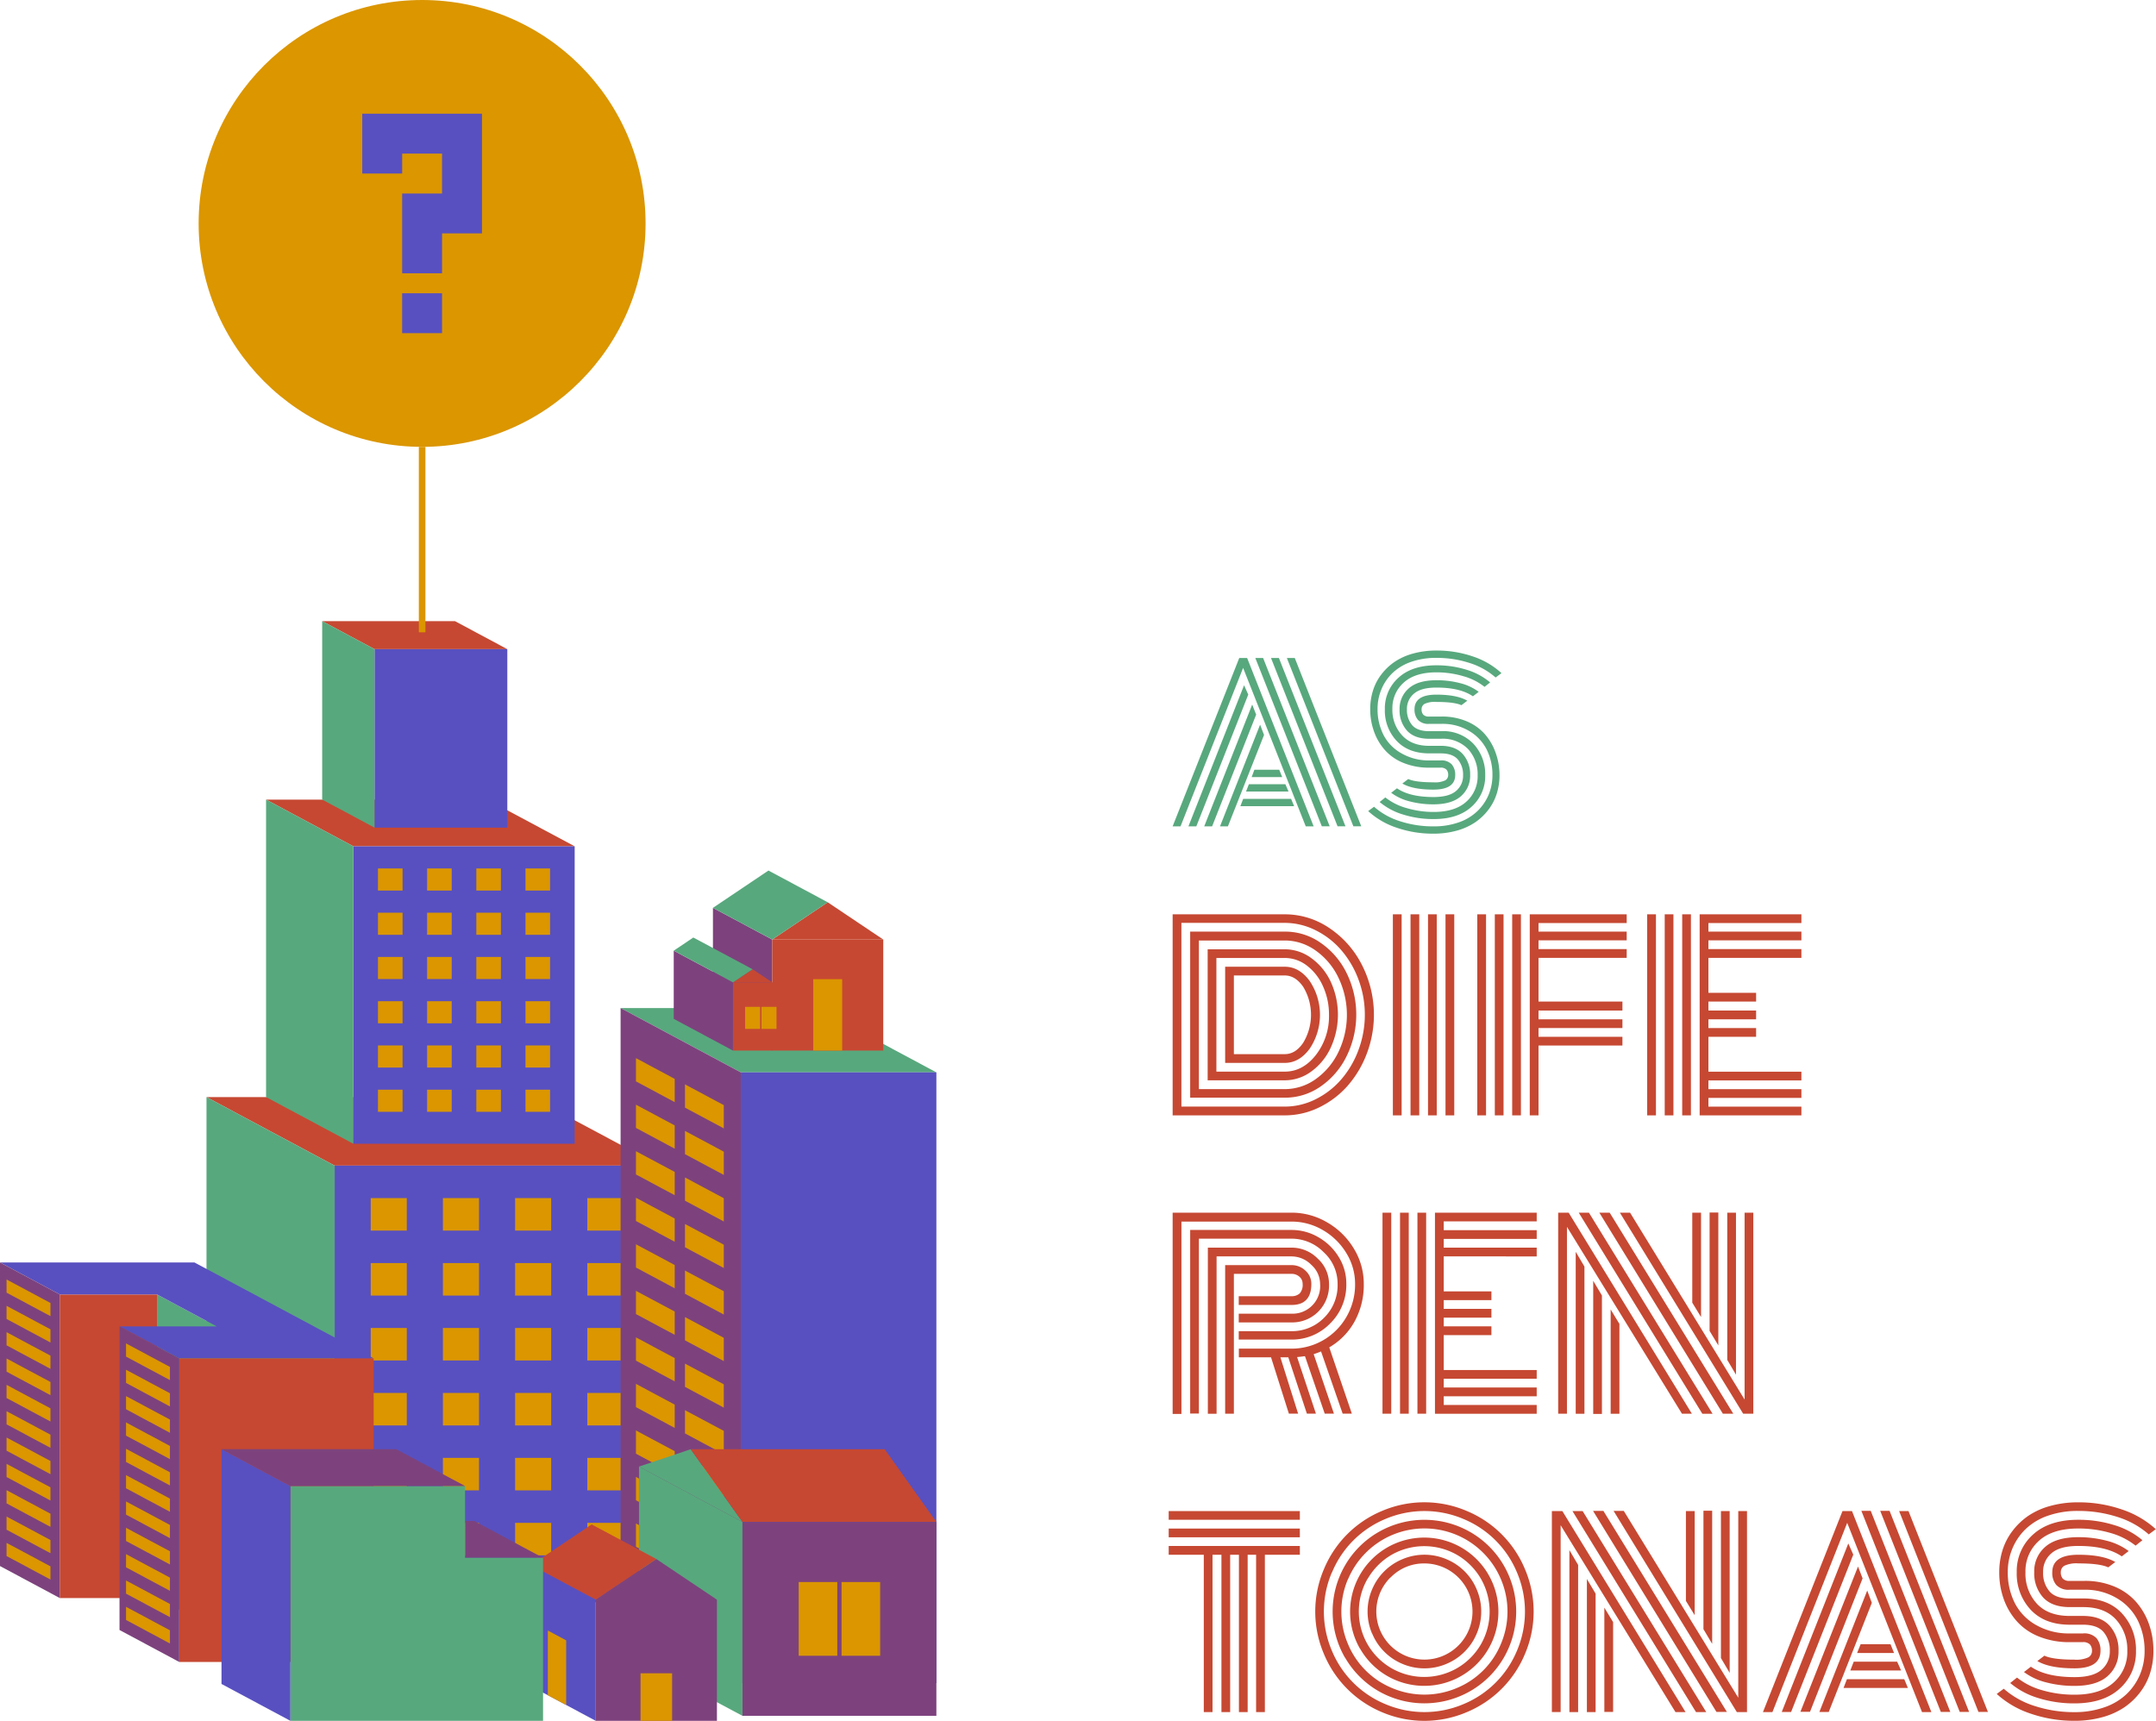 <svg id="Camada_1" data-name="Camada 1" xmlns="http://www.w3.org/2000/svg" viewBox="0 0 546.06 435.93"><defs><style>.cls-1{fill:#c64832;}.cls-2{fill:#58a87d;}.cls-3{fill:#db9600;}.cls-4{fill:#5850c0;}.cls-5{fill:#7d427d;}</style></defs><title>as_diferentonas</title><path class="cls-1" d="M325.39,282.55H297V231.62h28.39a20,20,0,0,1,11.2,3.41,24.54,24.54,0,0,1,8.29,9.29A27.76,27.76,0,0,1,346.14,267a26.47,26.47,0,0,1-4.88,8.13,23,23,0,0,1-7.21,5.43A19.69,19.69,0,0,1,325.39,282.55Zm-26.17-2.22h26.17a17.44,17.44,0,0,0,7.78-1.84,20.78,20.78,0,0,0,6.49-5,24.06,24.06,0,0,0,4.38-7.43,25.54,25.54,0,0,0,0-18,24.28,24.28,0,0,0-4.38-7.42,20.67,20.67,0,0,0-6.49-5,17.38,17.38,0,0,0-7.78-1.85H299.22v46.5Zm2.22-2.21V236h24a15.62,15.62,0,0,1,9,2.81,19.93,19.93,0,0,1,6.61,7.67,23.87,23.87,0,0,1,0,21.1,19.91,19.91,0,0,1-6.61,7.68,15.66,15.66,0,0,1-9,2.81h-24Zm2.21-2.22h21.74a13.41,13.41,0,0,0,7.83-2.52,17.86,17.86,0,0,0,5.76-6.86,21.74,21.74,0,0,0,0-18.87,17.7,17.7,0,0,0-5.78-6.87,13.43,13.43,0,0,0-7.81-2.53H303.65V275.9Zm2.22-2.21V240.48h19.53a11.29,11.29,0,0,1,6.7,2.22,15.38,15.38,0,0,1,4.94,6,20,20,0,0,1,0,16.69,15.36,15.36,0,0,1-4.94,6.06,11.33,11.33,0,0,1-6.7,2.22H305.86Zm2.21-2.22h17.32q4.58,0,7.89-4.23a16,16,0,0,0,3.31-10.16,17.15,17.15,0,0,0-1.52-7.23,13.33,13.33,0,0,0-4.09-5.25,9.14,9.14,0,0,0-5.58-1.92H308.08v28.78Zm2.22-2.21V244.9h15.1q3.66,0,6.29,3.58a15.4,15.4,0,0,1,0,17.21q-2.64,3.57-6.29,3.57h-15.1Zm2.22-2.22h12.88q2.74,0,4.69-2.92a13.69,13.69,0,0,0,0-14.1q-2-2.91-4.69-2.91H312.51V267Z"/><path class="cls-1" d="M352.82,231.62H355v50.93h-2.22V231.62Zm4.43,0h2.21v50.93h-2.21V231.62Zm4.43,0h2.21v50.93h-2.21V231.62Zm4.43,0h2.22v50.93h-2.22V231.62Z"/><path class="cls-1" d="M376.38,282.55h-2.22V231.62h2.22v50.93Zm4.43,0H378.6V231.62h2.21v50.93Zm4.43,0H383V231.62h2.21v50.93Zm4.43,0h-2.22V231.62H412v2.21H389.67V236H412v2.21H389.67v2.22H412v2.22H389.67v11.07h21.25V256H389.67v2.22h21.25v2.21H389.67v2.22h21.25v2.21H389.67v17.72Z"/><path class="cls-1" d="M419.41,282.55h-2.22V231.62h2.22v50.93Zm4.43,0h-2.21V231.62h2.21v50.93Zm4.43,0h-2.21V231.62h2.21v50.93Zm4.43-11.07h23.55v2.22H432.7v2.21h23.55v2.22H432.7v2.21h23.55v2.22H430.48V231.62h25.77v2.21H432.7V236h23.55v2.21H432.7v2.22h23.55v2.22H432.7v8.86h12.08v2.21H432.7V256h12.08v2.22H432.7v2.21h12.08v2.22H432.7v8.86Z"/><path class="cls-1" d="M313.74,341.65h13.35a16,16,0,0,0,13.9-8,16.3,16.3,0,0,0,2.22-8.38,14.82,14.82,0,0,0-2.2-7.8,16.63,16.63,0,0,0-5.92-5.83,15.58,15.58,0,0,0-8-2.18H299.23v48.72H297V307.2h30.08a17.7,17.7,0,0,1,9.07,2.47,18.81,18.81,0,0,1,6.75,6.64,17,17,0,0,1,2.51,8.9,19.17,19.17,0,0,1-2.36,9.62,17.12,17.12,0,0,1-6.38,6.49l5.72,16.79h-2.33l-5.47-15.75c-0.82.33-1.45,0.56-1.87,0.68l5.13,15.07h-2.33l-5-14.55c-0.19,0-.84.12-2,0.22l4.77,14.33H331l-4.71-14.27h-2l4.49,14.27h-2.34l-4.52-14.27h-8.15v-2.21Zm0-4.43h13.35a11.38,11.38,0,0,0,8.24-3.37,11.54,11.54,0,0,0,3.45-8.63,10.8,10.8,0,0,0-3.52-8,11.36,11.36,0,0,0-8.17-3.43H303.65v44.29h-2.21v-46.5h25.65a13.42,13.42,0,0,1,6.87,1.87,14.3,14.3,0,0,1,5.12,5,12.71,12.71,0,0,1,1.91,6.69,13.7,13.7,0,0,1-4.1,10.13,13.42,13.42,0,0,1-9.8,4.08H313.74v-2.21Zm0-4.43h13.35a7,7,0,0,0,7.26-7.56,6.54,6.54,0,0,0-2.22-4.81,7.06,7.06,0,0,0-5-2.14h-19v39.86h-2.21V316.06h21.22a9.21,9.21,0,0,1,6.61,2.78,8.67,8.67,0,0,1,2.86,6.38,9.41,9.41,0,0,1-2.77,7.1,9.29,9.29,0,0,1-6.7,2.68H313.74v-2.22Zm-1.23,25.34H310.3V320.49h16.79a5,5,0,0,1,3.55,1.4,4.43,4.43,0,0,1,1.49,3.34q0,5.35-5,5.35H313.74v-2.22h13.35a3,3,0,0,0,2.08-.69,3.24,3.24,0,0,0,.75-2.45,2.31,2.31,0,0,0-.82-1.8,2.93,2.93,0,0,0-2-.72H312.51v35.43Z"/><path class="cls-1" d="M352.37,358.13h-2.22V307.2h2.22v50.93Zm4.43,0h-2.21V307.2h2.21v50.93Zm4.43,0H359V307.2h2.21v50.93Zm4.43-11.07h23.55v2.22H365.66v2.21h23.55v2.22H365.66v2.21h23.55v2.22H363.44V307.2h25.77v2.21H365.66v2.22h23.55v2.21H365.66v2.22h23.55v2.22H365.66v8.86h12.08v2.21H365.66v2.22h12.08v2.22H365.66V336h12.08v2.22H365.66v8.86Z"/><path class="cls-1" d="M396.87,310.8v47.33h-2.22V307.2h2.65l31.21,50.93H426Zm2.22,6.31,2.21,3.75v37.28h-2.21v-41Zm0.77-9.9h2.58l31.31,50.93h-2.59Zm3.66,17.25,2.21,3.72v30h-2.21V324.46Zm1.56-17.25h2.62L439,358.13h-2.64Zm2.86,24.51,2.22,3.66v22.76h-2.22V331.71Zm2.34-24.51h2.58l29,47.33V307.2h2.21v50.93H441.5Zm20.54,26.42L428.61,330V307.2h2.22v26.42Zm4.43,7.26L433,337.16v-30h2.21v33.68Zm4.43,7.35-2.21-3.75V307.2h2.21v41Z"/><path class="cls-1" d="M296,385v-2.21h33.22V385H296Zm0,4.43v-2.21h33.22v2.21H296Zm0,4.43v-2.22h33.22v2.22h-8.86v39.86h-2.22V393.86H316v39.86h-2.21V393.86h-2.22v39.86h-2.21V393.86H307.1v39.86h-2.21V393.86H296Z"/><path class="cls-1" d="M335.32,419a27.35,27.35,0,0,1,0-21.5A27.29,27.29,0,0,1,350,382.77a27.35,27.35,0,0,1,21.5,0,27.25,27.25,0,0,1,14.73,14.73,27.35,27.35,0,0,1,0,21.5,27.29,27.29,0,0,1-14.73,14.73,27.35,27.35,0,0,1-21.5,0A27.34,27.34,0,0,1,335.32,419Zm2-20.64a25.29,25.29,0,0,0,0,19.78,25,25,0,0,0,13.56,13.56,25.29,25.29,0,0,0,19.78,0,25,25,0,0,0,13.56-13.56,25.29,25.29,0,0,0,0-19.78,25,25,0,0,0-13.56-13.56,25.29,25.29,0,0,0-19.78,0A25,25,0,0,0,337.35,398.36Zm3.32,21.55a23.34,23.34,0,0,1,0-23.31,23.14,23.14,0,0,1,8.47-8.47,23.31,23.31,0,0,1,23.31,0,23.1,23.1,0,0,1,8.47,8.47,23.31,23.31,0,0,1,0,23.31,23.14,23.14,0,0,1-8.47,8.47,23.34,23.34,0,0,1-23.31,0A23.18,23.18,0,0,1,340.67,419.91Zm0.75-19.84a21,21,0,0,0,0,16.36,20.55,20.55,0,0,0,11.2,11.2,21,21,0,0,0,16.36,0,20.55,20.55,0,0,0,11.2-11.2,21,21,0,0,0,0-16.36A21,21,0,0,0,341.42,400.07Zm3.08,17.62a18.78,18.78,0,1,1,6.86,6.86A18.69,18.69,0,0,1,344.5,417.69Zm1.92-17.78a16.67,16.67,0,0,0,0,16.67,16.55,16.55,0,0,0,6,6,16.67,16.67,0,0,0,16.67,0,16.6,16.6,0,0,0,6-6,16.71,16.71,0,0,0,0-16.67,16.66,16.66,0,0,0-6-6,16.71,16.71,0,0,0-16.67,0A16.6,16.6,0,0,0,346.42,399.92Zm1.12,13.91a14.26,14.26,0,0,1,0-11.16,14.19,14.19,0,0,1,7.68-7.67,14.26,14.26,0,0,1,11.16,0,14.16,14.16,0,0,1,7.67,7.67,14.26,14.26,0,0,1,0,11.16,14.19,14.19,0,0,1-7.67,7.68,14.26,14.26,0,0,1-11.16,0A14.22,14.22,0,0,1,347.54,413.83Zm4.64-14.19a12.18,12.18,0,1,0,8.62-3.57A11.74,11.74,0,0,0,352.18,399.64Z"/><path class="cls-1" d="M395.27,386.38v47.33h-2.22V382.79h2.65l31.21,50.93h-2.55Zm2.22,6.31,2.21,3.75v37.28h-2.21v-41Zm0.77-9.9h2.58l31.31,50.93h-2.59ZM401.92,400l2.21,3.72v30h-2.21V400Zm1.56-17.25h2.62l31.28,50.93h-2.64Zm2.86,24.51,2.22,3.66v22.76h-2.22V407.3Zm2.34-24.51h2.58l29,47.33V382.79h2.21v50.93H439.9Zm20.54,26.42L427,405.55V382.79h2.22v26.42Zm4.43,7.26-2.21-3.72v-30h2.21v33.68Zm4.43,7.35-2.21-3.75V382.79h2.21v41Z"/><path class="cls-1" d="M448.91,433.72h-2.4l20.15-50.93h2.4l20.11,50.93H486.8l-18.95-47.95ZM468.13,391l1.26,2.83-15.75,39.86h-2.37Zm2.46,5.84,1.16,3-13.32,33.8H456Zm2.33,6.09,1.17,3.11-10.92,27.65h-2.37Zm-6,24.67,0.86-2.22h14.52l0.92,2.22H466.9Zm1.72-4.43,0.86-2.22h11l1,2.22H468.62Zm1.72-4.43,0.89-2.22h7.57l0.89,2.22h-9.35Zm3.45-36,20.15,50.93h-2.4l-20.12-50.93h2.37Zm4.77,0,20.14,50.93h-2.37l-20.14-50.93h2.37Zm24.91,50.93h-2.4L481,382.79h2.37Z"/><path class="cls-1" d="M527.92,402.72H524.2a4.27,4.27,0,0,1-3.41-1.22,4.73,4.73,0,0,1-1-3.21q0-4.43,6.61-4.43,6.21,0,9.35,1.84l-1.78,1.35q-2.15-1-7.56-1a7.27,7.27,0,0,0-3.55.59,1.84,1.84,0,0,0-.91,1.63,2.47,2.47,0,0,0,.49,1.63,2.3,2.3,0,0,0,1.82.58H528a19.08,19.08,0,0,1,7.49,1.42,15,15,0,0,1,5.49,3.86,17.2,17.2,0,0,1,3.29,5.63,20.07,20.07,0,0,1,1.14,6.81,18.53,18.53,0,0,1-.83,5.6,15.86,15.86,0,0,1-2.51,4.86,17.29,17.29,0,0,1-4,3.83,18.92,18.92,0,0,1-5.6,2.52,26.08,26.08,0,0,1-7,.91,33.71,33.71,0,0,1-11.12-1.8,23.84,23.84,0,0,1-8.63-5l1.78-1.32a21.62,21.62,0,0,0,7.86,4.38,32.08,32.08,0,0,0,10.1,1.55A22.57,22.57,0,0,0,533,432.5a15.39,15.39,0,0,0,5.6-3.34,14.77,14.77,0,0,0,3.39-4.92,15.41,15.41,0,0,0,1.18-6,17.11,17.11,0,0,0-1.72-7.73,13.63,13.63,0,0,0-5.25-5.61A15.61,15.61,0,0,0,527.92,402.72Zm-3.72,11.07h3.38A4.25,4.25,0,0,1,531,415a4.76,4.76,0,0,1,1,3.2q0,4.43-6.61,4.43-6.24,0-9.38-1.84l1.78-1.36q2.16,1,7.6,1a7.27,7.27,0,0,0,3.55-.59,1.84,1.84,0,0,0,.91-1.63,2.42,2.42,0,0,0-.51-1.61,2.34,2.34,0,0,0-1.86-.6H524.2a20.32,20.32,0,0,1-7.68-1.38,14.91,14.91,0,0,1-5.62-3.81,16.93,16.93,0,0,1-3.37-5.62,19.94,19.94,0,0,1-1.17-6.89,18.51,18.51,0,0,1,.83-5.6,15.8,15.8,0,0,1,2.51-4.86,17.4,17.4,0,0,1,4-3.83,18.79,18.79,0,0,1,5.6-2.52,26.08,26.08,0,0,1,7-.91,33.48,33.48,0,0,1,11.1,1.8,23.94,23.94,0,0,1,8.61,5l-1.78,1.32a21.73,21.73,0,0,0-7.84-4.39,32.14,32.14,0,0,0-10.09-1.55,22.57,22.57,0,0,0-7.61,1.21,15.39,15.39,0,0,0-5.6,3.34,14.68,14.68,0,0,0-3.38,4.92,15.32,15.32,0,0,0-1.19,6,17.07,17.07,0,0,0,1.75,7.81,13.4,13.4,0,0,0,5.35,5.58A16.56,16.56,0,0,0,524.2,413.79Zm0-8.86h3.5q6.25,0,9.76,3.81a13.44,13.44,0,0,1,3.53,9.48,12.39,12.39,0,0,1-4.09,9.52q-4.09,3.77-11.47,3.77a30.26,30.26,0,0,1-9.19-1.35,19.82,19.82,0,0,1-7.11-3.81l1.73-1.38a18.05,18.05,0,0,0,6.35,3.2,28.75,28.75,0,0,0,8.23,1.14q6.49,0,9.92-3.11a10.25,10.25,0,0,0,3.43-8,11.3,11.3,0,0,0-2.87-7.94q-2.88-3.13-8.23-3.14H524.2q-4.49,0-6.74-2.46a9.12,9.12,0,0,1-2.24-6.39,8.12,8.12,0,0,1,2.78-6.4q2.78-2.46,8.35-2.46a27.8,27.8,0,0,1,7.26.91,15.66,15.66,0,0,1,5.53,2.6l-1.75,1.35q-3.85-2.64-11-2.64-4.65,0-6.78,1.83a6,6,0,0,0-2.14,4.81,7.08,7.08,0,0,0,1.59,4.83Q520.59,404.93,524.2,404.93Zm0,4.43h3.38q4.49,0,6.74,2.49a9.15,9.15,0,0,1,2.25,6.37,8.15,8.15,0,0,1-2.78,6.4q-2.79,2.46-8.35,2.46a27.75,27.75,0,0,1-7.27-.91,15.6,15.6,0,0,1-5.55-2.6l1.75-1.35q3.85,2.64,11.07,2.64,4.65,0,6.78-1.83a6,6,0,0,0,2.14-4.81,7.06,7.06,0,0,0-1.6-4.81q-1.6-1.83-5.2-1.83H524.2q-6.31,0-9.86-3.77a13.33,13.33,0,0,1-3.55-9.52,12.39,12.39,0,0,1,4.09-9.52Q519,385,526.35,385a30.17,30.17,0,0,1,9.18,1.36,19.8,19.8,0,0,1,7.09,3.81l-1.73,1.38a18,18,0,0,0-6.33-3.2,28.58,28.58,0,0,0-8.21-1.14q-6.49,0-9.92,3.1a10.27,10.27,0,0,0-3.43,8,11.23,11.23,0,0,0,2.89,7.95Q518.78,409.36,524.2,409.36Z"/><path class="cls-2" d="M299,209.33h-2l16.87-42.64h2l16.84,42.64h-2l-15.86-40.14Zm16.09-35.74,1.06,2.37L303,209.33h-2Zm2.06,4.89,1,2.55L307,209.33h-2Zm2,5.1,1,2.6L311,209.33h-2Zm-5,20.65,0.72-1.86H327l0.77,1.86H314.08Zm1.44-3.71,0.72-1.86h9.24l0.8,1.86H315.52Zm1.44-3.71L317.7,195H324l0.75,1.86H317Zm2.88-30.13,16.87,42.64h-2l-16.84-42.64h2Zm4,0,16.86,42.64h-2l-16.86-42.64h2Zm20.86,42.64h-2l-16.84-42.64h2Z"/><path class="cls-2" d="M365.16,183.37H362a3.57,3.57,0,0,1-2.86-1,4,4,0,0,1-.88-2.69q0-3.71,5.54-3.71,5.2,0,7.83,1.54l-1.49,1.13q-1.8-.82-6.33-0.82a6.08,6.08,0,0,0-3,.49,1.54,1.54,0,0,0-.76,1.36,2.07,2.07,0,0,0,.41,1.36,1.92,1.92,0,0,0,1.52.49h3.19a16,16,0,0,1,6.27,1.19,12.59,12.59,0,0,1,4.6,3.23,14.4,14.4,0,0,1,2.75,4.71,16.8,16.8,0,0,1,1,5.7,15.52,15.52,0,0,1-.7,4.69,13.28,13.28,0,0,1-2.1,4.07,14.48,14.48,0,0,1-3.37,3.21,15.84,15.84,0,0,1-4.69,2.11,21.84,21.84,0,0,1-5.88.76,28.22,28.22,0,0,1-9.31-1.51,20,20,0,0,1-7.22-4.21l1.49-1.1a18.1,18.1,0,0,0,6.58,3.67,26.86,26.86,0,0,0,8.46,1.3,18.9,18.9,0,0,0,6.37-1,12.89,12.89,0,0,0,4.69-2.79A12.37,12.37,0,0,0,377,201.4a12.9,12.9,0,0,0,1-5,14.32,14.32,0,0,0-1.44-6.48,11.41,11.41,0,0,0-4.39-4.7A13.07,13.07,0,0,0,365.16,183.37ZM362,192.64h2.83a3.56,3.56,0,0,1,2.86,1,4,4,0,0,1,.88,2.68q0,3.71-5.54,3.71-5.23,0-7.85-1.54l1.49-1.14q1.8,0.83,6.36.83a6.08,6.08,0,0,0,3-.49,1.54,1.54,0,0,0,.76-1.36,2,2,0,0,0-.42-1.35,2,2,0,0,0-1.56-.51H362a17,17,0,0,1-6.43-1.16,12.48,12.48,0,0,1-4.71-3.19,14.17,14.17,0,0,1-2.82-4.71,16.7,16.7,0,0,1-1-5.77,15.49,15.49,0,0,1,.7-4.69,13.23,13.23,0,0,1,2.1-4.07,14.56,14.56,0,0,1,3.37-3.21,15.73,15.73,0,0,1,4.69-2.11,21.84,21.84,0,0,1,5.88-.76,28,28,0,0,1,9.3,1.51,20,20,0,0,1,7.21,4.21l-1.49,1.11a18.19,18.19,0,0,0-6.56-3.67,26.91,26.91,0,0,0-8.45-1.3,18.9,18.9,0,0,0-6.37,1,12.89,12.89,0,0,0-4.69,2.79,12.29,12.29,0,0,0-2.83,4.12,12.82,12.82,0,0,0-1,5,14.29,14.29,0,0,0,1.47,6.54,11.22,11.22,0,0,0,4.48,4.67A13.87,13.87,0,0,0,362,192.64Zm0-7.42H365a10.58,10.58,0,0,1,8.17,3.19,11.26,11.26,0,0,1,3,7.93,10.37,10.37,0,0,1-3.43,8q-3.43,3.15-9.61,3.15a25.34,25.34,0,0,1-7.7-1.13,16.59,16.59,0,0,1-6-3.19l1.44-1.16a15.12,15.12,0,0,0,5.32,2.68,24.07,24.07,0,0,0,6.89,1q5.43,0,8.3-2.6a8.58,8.58,0,0,0,2.87-6.67,9.46,9.46,0,0,0-2.41-6.65,8.89,8.89,0,0,0-6.89-2.62H362q-3.76,0-5.64-2.06a7.63,7.63,0,0,1-1.88-5.35,6.8,6.8,0,0,1,2.33-5.36q2.33-2.06,7-2.06a23.27,23.27,0,0,1,6.08.76,13.11,13.11,0,0,1,4.63,2.18l-1.47,1.13q-3.22-2.21-9.24-2.21-3.89,0-5.68,1.53a5,5,0,0,0-1.79,4,5.93,5.93,0,0,0,1.33,4Q359,185.23,362,185.23Zm0,3.71h2.83q3.76,0,5.64,2.08a7.66,7.66,0,0,1,1.88,5.33,6.82,6.82,0,0,1-2.33,5.36q-2.33,2.06-7,2.06A23.24,23.24,0,0,1,357,203a13.06,13.06,0,0,1-4.65-2.17l1.47-1.13q3.22,2.21,9.27,2.21,3.89,0,5.68-1.53a5,5,0,0,0,1.79-4,5.91,5.91,0,0,0-1.34-4q-1.34-1.54-4.35-1.53H362q-5.28,0-8.25-3.15a11.16,11.16,0,0,1-3-8,10.37,10.37,0,0,1,3.43-8q3.43-3.16,9.61-3.16a25.26,25.26,0,0,1,7.69,1.14,16.58,16.58,0,0,1,5.93,3.19L376,174a15.09,15.09,0,0,0-5.3-2.68,23.93,23.93,0,0,0-6.87-1q-5.43,0-8.3,2.6a8.6,8.6,0,0,0-2.87,6.67,9.4,9.4,0,0,0,2.42,6.65Q357.51,188.94,362,188.94Z"/><circle class="cls-3" cx="106.91" cy="56.6" r="56.6"/><polygon class="cls-1" points="84.75 295.28 167.03 295.28 134.57 277.92 52.3 277.92 84.75 295.28"/><polygon class="cls-1" points="89.5 214.39 145.55 214.39 123.44 202.56 67.39 202.56 89.5 214.39"/><polygon class="cls-1" points="94.86 164.45 128.49 164.45 115.23 157.35 81.6 157.35 94.86 164.45"/><rect class="cls-4" x="84.76" y="295.28" width="82.27" height="110.61"/><rect class="cls-4" x="89.5" y="214.39" width="56.05" height="75.35"/><rect class="cls-4" x="94.86" y="164.45" width="33.63" height="45.21"/><polygon class="cls-2" points="52.3 388.52 84.75 405.89 84.75 295.28 52.3 277.92 52.3 388.52"/><polygon class="cls-2" points="67.39 277.92 89.5 289.75 89.5 214.39 67.39 202.56 67.39 277.92"/><polygon class="cls-2" points="81.6 202.56 94.86 209.66 94.86 164.45 81.6 157.35 81.6 202.56"/><rect class="cls-3" x="148.74" y="303.51" width="9.14" height="8.23" transform="translate(306.63 615.25) rotate(-180)"/><rect class="cls-3" x="130.46" y="303.51" width="9.14" height="8.23" transform="translate(270.06 615.25) rotate(-180)"/><rect class="cls-3" x="112.18" y="303.51" width="9.14" height="8.23" transform="translate(233.5 615.25) rotate(-180)"/><rect class="cls-3" x="93.9" y="303.51" width="9.14" height="8.23" transform="translate(196.93 615.25) rotate(-180)"/><rect class="cls-3" x="148.74" y="319.96" width="9.14" height="8.23" transform="translate(306.63 648.16) rotate(-180)"/><rect class="cls-3" x="130.46" y="319.96" width="9.14" height="8.23" transform="translate(270.06 648.16) rotate(-180)"/><rect class="cls-3" x="112.18" y="319.96" width="9.14" height="8.23" transform="translate(233.5 648.16) rotate(-180)"/><rect class="cls-3" x="93.9" y="319.96" width="9.14" height="8.23" transform="translate(196.93 648.16) rotate(-180)"/><rect class="cls-3" x="148.74" y="336.42" width="9.14" height="8.23" transform="translate(306.63 681.06) rotate(-180)"/><rect class="cls-3" x="130.46" y="336.42" width="9.14" height="8.23" transform="translate(270.06 681.06) rotate(-180)"/><rect class="cls-3" x="112.18" y="336.42" width="9.14" height="8.23" transform="translate(233.5 681.06) rotate(-180)"/><rect class="cls-3" x="93.9" y="336.42" width="9.14" height="8.23" transform="translate(196.93 681.06) rotate(-180)"/><rect class="cls-3" x="148.74" y="352.87" width="9.14" height="8.23" transform="translate(306.63 713.97) rotate(-180)"/><rect class="cls-3" x="130.46" y="352.87" width="9.14" height="8.23" transform="translate(270.06 713.97) rotate(-180)"/><rect class="cls-3" x="112.18" y="352.87" width="9.14" height="8.23" transform="translate(233.5 713.97) rotate(-180)"/><rect class="cls-3" x="93.9" y="352.87" width="9.14" height="8.23" transform="translate(196.93 713.97) rotate(-180)"/><rect class="cls-3" x="148.74" y="369.33" width="9.14" height="8.23" transform="translate(306.63 746.88) rotate(-180)"/><rect class="cls-3" x="130.46" y="369.33" width="9.14" height="8.23" transform="translate(270.06 746.88) rotate(-180)"/><rect class="cls-3" x="112.18" y="369.33" width="9.14" height="8.23" transform="translate(233.5 746.88) rotate(-180)"/><rect class="cls-3" x="93.9" y="369.33" width="9.14" height="8.23" transform="translate(196.93 746.88) rotate(-180)"/><rect class="cls-3" x="148.74" y="385.78" width="9.14" height="8.23" transform="translate(306.63 779.79) rotate(-180)"/><rect class="cls-3" x="130.46" y="385.78" width="9.14" height="8.23" transform="translate(270.06 779.79) rotate(-180)"/><rect class="cls-3" x="112.18" y="385.78" width="9.14" height="8.23" transform="translate(233.5 779.79) rotate(-180)"/><rect class="cls-3" x="93.9" y="385.78" width="9.14" height="8.23" transform="translate(196.93 779.79) rotate(-180)"/><rect class="cls-3" x="133.1" y="220" width="6.23" height="5.6" transform="translate(272.42 445.6) rotate(-180)"/><rect class="cls-3" x="120.64" y="220" width="6.23" height="5.6" transform="translate(247.51 445.6) rotate(-180)"/><rect class="cls-3" x="108.19" y="220" width="6.23" height="5.6" transform="translate(222.6 445.6) rotate(-180)"/><rect class="cls-3" x="95.73" y="220" width="6.23" height="5.6" transform="translate(197.69 445.6) rotate(-180)"/><rect class="cls-3" x="133.1" y="231.21" width="6.23" height="5.6" transform="translate(272.42 468.02) rotate(-180)"/><rect class="cls-3" x="120.64" y="231.21" width="6.23" height="5.6" transform="translate(247.51 468.02) rotate(-180)"/><rect class="cls-3" x="108.19" y="231.21" width="6.23" height="5.6" transform="translate(222.6 468.02) rotate(-180)"/><rect class="cls-3" x="95.73" y="231.21" width="6.23" height="5.6" transform="translate(197.69 468.02) rotate(-180)"/><rect class="cls-3" x="133.1" y="242.42" width="6.23" height="5.6" transform="translate(272.42 490.44) rotate(-180)"/><rect class="cls-3" x="120.64" y="242.42" width="6.23" height="5.6" transform="translate(247.51 490.44) rotate(-180)"/><rect class="cls-3" x="108.19" y="242.42" width="6.23" height="5.6" transform="translate(222.6 490.44) rotate(-180)"/><rect class="cls-3" x="95.73" y="242.42" width="6.23" height="5.6" transform="translate(197.69 490.44) rotate(-180)"/><rect class="cls-3" x="133.1" y="253.63" width="6.23" height="5.6" transform="translate(272.42 512.86) rotate(-180)"/><rect class="cls-3" x="120.64" y="253.63" width="6.23" height="5.6" transform="translate(247.51 512.86) rotate(-180)"/><rect class="cls-3" x="108.19" y="253.63" width="6.23" height="5.6" transform="translate(222.6 512.86) rotate(-180)"/><rect class="cls-3" x="95.73" y="253.63" width="6.23" height="5.6" transform="translate(197.69 512.86) rotate(-180)"/><rect class="cls-3" x="133.1" y="264.84" width="6.23" height="5.6" transform="translate(272.42 535.28) rotate(-180)"/><rect class="cls-3" x="120.64" y="264.84" width="6.23" height="5.6" transform="translate(247.51 535.28) rotate(-180)"/><rect class="cls-3" x="108.19" y="264.84" width="6.23" height="5.6" transform="translate(222.6 535.28) rotate(-180)"/><rect class="cls-3" x="95.73" y="264.84" width="6.23" height="5.6" transform="translate(197.69 535.28) rotate(-180)"/><rect class="cls-3" x="133.1" y="276.05" width="6.23" height="5.6" transform="translate(272.42 557.7) rotate(-180)"/><rect class="cls-3" x="120.64" y="276.05" width="6.23" height="5.6" transform="translate(247.51 557.7) rotate(-180)"/><rect class="cls-3" x="108.19" y="276.05" width="6.23" height="5.6" transform="translate(222.6 557.7) rotate(-180)"/><rect class="cls-3" x="95.73" y="276.05" width="6.23" height="5.6" transform="translate(197.69 557.7) rotate(-180)"/><rect class="cls-3" x="106.07" y="113.19" width="1.67" height="46.98" rx="0.07" ry="0.07" transform="translate(213.82 273.37) rotate(-180)"/><polygon class="cls-2" points="187.63 271.66 237.16 271.66 206.72 255.36 157.18 255.36 187.63 271.66"/><polygon class="cls-5" points="187.63 271.66 187.63 426.38 157.18 410.08 157.18 255.36 187.63 271.66"/><polygon class="cls-3" points="183.32 285.85 173.49 280.59 173.49 274.7 183.32 279.96 183.32 285.85"/><polygon class="cls-3" points="183.32 297.64 173.49 292.38 173.49 286.49 183.32 291.75 183.32 297.64"/><polygon class="cls-3" points="183.32 309.43 173.49 304.17 173.49 298.28 183.32 303.54 183.32 309.43"/><polygon class="cls-3" points="183.32 321.22 173.49 315.96 173.49 310.07 183.32 315.32 183.32 321.22"/><polygon class="cls-3" points="183.32 333.01 173.49 327.75 173.49 321.86 183.32 327.11 183.32 333.01"/><polygon class="cls-3" points="183.32 344.8 173.49 339.54 173.49 333.65 183.32 338.9 183.32 344.8"/><polygon class="cls-3" points="183.32 356.59 173.49 351.33 173.49 345.44 183.32 350.69 183.32 356.59"/><polygon class="cls-3" points="183.32 368.38 173.49 363.12 173.49 357.23 183.32 362.48 183.32 368.38"/><polygon class="cls-3" points="183.32 380.17 173.49 374.91 173.49 369.01 183.32 374.27 183.32 380.17"/><polygon class="cls-3" points="183.32 391.96 173.49 386.7 173.49 380.8 183.32 386.06 183.32 391.96"/><polygon class="cls-3" points="183.32 403.75 173.49 398.49 173.49 392.59 183.32 397.85 183.32 403.75"/><polygon class="cls-3" points="170.89 279.2 161.07 273.94 161.07 268.05 170.89 273.31 170.89 279.2"/><polygon class="cls-3" points="170.89 290.99 161.07 285.73 161.07 279.84 170.89 285.1 170.89 290.99"/><polygon class="cls-3" points="170.89 302.78 161.07 297.52 161.07 291.63 170.89 296.88 170.89 302.78"/><polygon class="cls-3" points="170.89 314.57 161.07 309.31 161.07 303.42 170.89 308.68 170.89 314.57"/><polygon class="cls-3" points="170.89 326.36 161.07 321.1 161.07 315.21 170.89 320.46 170.89 326.36"/><polygon class="cls-3" points="170.89 338.15 161.07 332.89 161.07 327 170.89 332.25 170.89 338.15"/><polygon class="cls-3" points="170.89 349.94 161.07 344.68 161.07 338.79 170.89 344.04 170.89 349.94"/><polygon class="cls-3" points="170.89 361.73 161.07 356.47 161.07 350.57 170.89 355.83 170.89 361.73"/><polygon class="cls-3" points="170.89 373.52 161.07 368.26 161.07 362.37 170.89 367.62 170.89 373.52"/><polygon class="cls-3" points="170.89 385.31 161.07 380.05 161.07 374.15 170.89 379.41 170.89 385.31"/><polygon class="cls-3" points="170.89 397.1 161.07 391.84 161.07 385.94 170.89 391.2 170.89 397.1"/><rect class="cls-4" x="187.63" y="271.66" width="49.53" height="154.72" transform="translate(424.79 698.03) rotate(-180)"/><polygon class="cls-5" points="170.64 258.1 185.65 266.14 185.65 248.86 170.64 240.83 170.64 258.1"/><polygon class="cls-5" points="180.57 258.1 195.58 266.14 195.58 238.01 180.57 229.98 180.57 258.1"/><polygon class="cls-1" points="195.58 248.86 195.58 238.01 223.71 238.01 223.71 266.14 195.58 266.14 185.65 266.14 185.65 248.86 195.58 248.86"/><polygon class="cls-1" points="209.64 228.57 223.71 238.01 195.58 238.01 209.64 228.57"/><polygon class="cls-1" points="190.61 245.53 195.58 248.86 185.65 248.86 190.61 245.53"/><polygon class="cls-2" points="175.6 237.5 190.61 245.53 185.65 248.86 170.64 240.83 175.6 237.5"/><polygon class="cls-2" points="194.63 220.53 209.64 228.57 195.58 238.01 180.57 229.98 194.63 220.53"/><rect class="cls-3" x="205.98" y="248.06" width="7.33" height="18.08" transform="translate(419.28 514.19) rotate(-180)"/><rect class="cls-3" x="188.71" y="255.05" width="3.81" height="5.59" transform="translate(381.23 515.7) rotate(-180)"/><rect class="cls-3" x="192.87" y="255.05" width="3.81" height="5.59" transform="translate(389.54 515.7) rotate(-180)"/><polygon class="cls-2" points="161.84 420.64 188.05 434.67 188.05 385.55 161.84 371.52 161.84 420.64"/><polygon class="cls-3" points="169.49 424.73 176.22 428.33 176.22 406.84 169.49 403.23 169.49 424.73"/><polygon class="cls-2" points="161.84 371.52 188.05 385.55 174.94 367.13 161.84 371.52"/><polygon class="cls-1" points="174.94 367.13 188.05 385.55 237.16 385.55 224.06 367.13 174.94 367.13"/><rect class="cls-5" x="188.05" y="385.55" width="49.11" height="49.11"/><rect class="cls-3" x="213.14" y="400.77" width="9.78" height="18.68"/><rect class="cls-3" x="202.29" y="400.77" width="9.78" height="18.68"/><polygon class="cls-4" points="134.51 427.17 150.89 435.93 150.89 405.24 134.51 396.48 134.51 427.17"/><polygon class="cls-3" points="138.75 429.44 143.4 431.93 143.4 415.54 138.75 413.05 138.75 429.44"/><polygon class="cls-5" points="166.23 394.94 181.58 405.24 181.58 435.93 150.89 435.93 150.89 405.24 166.23 394.94"/><polygon class="cls-1" points="149.85 386.17 166.23 394.94 150.89 405.24 134.51 396.48 149.85 386.17"/><rect class="cls-3" x="162.23" y="423.88" width="8" height="12.05" transform="translate(332.46 859.82) rotate(-180)"/><polygon class="cls-2" points="54.89 336.01 54.89 412.92 39.76 404.82 39.76 327.91 54.89 336.01"/><rect class="cls-1" x="15.13" y="327.91" width="24.62" height="76.91" transform="translate(54.89 732.74) rotate(-180)"/><polygon class="cls-4" points="15.13 327.91 0 319.81 24.62 319.81 49.24 319.81 64.38 327.91 79.51 336.01 94.64 344.11 70.02 344.11 45.4 344.11 30.27 336.01 54.89 336.01 39.76 327.91 15.13 327.91"/><polygon class="cls-1" points="70.02 344.11 94.64 344.11 94.64 421.02 70.02 421.02 45.4 421.02 45.4 344.11 70.02 344.11"/><polygon class="cls-5" points="45.4 344.11 45.4 421.02 30.27 412.92 30.27 336.01 45.4 344.11"/><polygon class="cls-3" points="43.04 352.95 43.04 356.29 37.48 353.31 31.92 350.33 31.92 347 37.48 349.97 43.04 352.95"/><polygon class="cls-3" points="43.04 359.62 43.04 362.96 37.48 359.98 31.92 357 31.92 353.67 37.48 356.64 43.04 359.62"/><polygon class="cls-3" points="43.04 366.29 43.04 369.63 37.48 366.65 31.92 363.68 31.92 360.34 37.48 363.32 43.04 366.29"/><polygon class="cls-3" points="43.04 372.97 43.04 376.3 37.48 373.33 31.92 370.35 31.92 367.01 37.48 369.99 43.04 372.97"/><polygon class="cls-3" points="43.04 379.64 43.04 382.97 37.48 380 31.92 377.02 31.92 373.69 37.48 376.66 43.04 379.64"/><polygon class="cls-3" points="43.04 386.31 43.04 389.65 37.48 386.67 31.92 383.69 31.92 380.36 37.48 383.33 43.04 386.31"/><polygon class="cls-3" points="43.04 392.98 43.04 396.32 37.48 393.34 31.92 390.37 31.92 387.03 37.48 390.01 43.04 392.98"/><polygon class="cls-3" points="43.04 399.65 43.04 402.99 37.48 400.02 31.92 397.04 31.92 393.7 37.48 396.68 43.04 399.65"/><polygon class="cls-3" points="37.48 343.3 43.04 346.28 43.04 349.61 37.48 346.64 31.92 343.66 31.92 340.32 37.48 343.3"/><polygon class="cls-3" points="43.04 413 43.04 416.34 37.48 413.36 31.92 410.38 31.92 407.05 37.48 410.02 43.04 413"/><polygon class="cls-3" points="43.04 406.33 43.04 409.66 37.48 406.69 31.92 403.71 31.92 400.38 37.48 403.35 43.04 406.33"/><polygon class="cls-5" points="15.13 327.91 15.13 404.82 0 396.72 0 319.81 15.13 327.91"/><polygon class="cls-3" points="12.78 336.75 12.78 340.09 7.22 337.11 1.66 334.13 1.66 330.8 7.22 333.77 12.78 336.75"/><polygon class="cls-3" points="12.78 343.42 12.78 346.76 7.22 343.78 1.66 340.81 1.66 337.47 7.22 340.45 12.78 343.42"/><polygon class="cls-3" points="12.78 350.09 12.78 353.43 7.22 350.45 1.66 347.48 1.66 344.14 7.22 347.12 12.78 350.09"/><polygon class="cls-3" points="12.78 356.77 12.78 360.1 7.22 357.13 1.66 354.15 1.66 350.81 7.22 353.79 12.78 356.77"/><polygon class="cls-3" points="12.78 363.44 12.78 366.77 7.22 363.8 1.66 360.82 1.66 357.49 7.22 360.46 12.78 363.44"/><polygon class="cls-3" points="12.78 370.11 12.78 373.45 7.22 370.47 1.66 367.5 1.66 364.16 7.22 367.13 12.78 370.11"/><polygon class="cls-3" points="12.78 376.78 12.78 380.12 7.22 377.14 1.66 374.17 1.66 370.83 7.22 373.81 12.78 376.78"/><polygon class="cls-3" points="12.78 383.46 12.78 386.79 7.22 383.82 1.66 380.84 1.66 377.5 7.22 380.48 12.78 383.46"/><polygon class="cls-3" points="7.22 327.1 12.78 330.08 12.78 333.41 7.22 330.44 1.66 327.46 1.66 324.13 7.22 327.1"/><polygon class="cls-3" points="12.78 396.8 12.78 400.14 7.22 397.16 1.66 394.19 1.66 390.85 7.22 393.82 12.78 396.8"/><polygon class="cls-3" points="12.78 390.13 12.78 393.46 7.22 390.49 1.66 387.51 1.66 384.18 7.22 387.15 12.78 390.13"/><polygon class="cls-5" points="117.79 394.64 137.54 394.64 120.09 385.3 117.79 385.3 117.79 394.64"/><polygon class="cls-2" points="117.79 376.45 117.79 394.64 137.54 394.64 137.54 435.93 117.79 435.93 73.55 435.93 73.55 376.45 117.79 376.45"/><polygon class="cls-4" points="56.1 426.59 73.55 435.93 73.55 376.45 56.1 367.11 56.1 426.59"/><polygon class="cls-5" points="73.55 376.45 117.79 376.45 100.34 367.11 56.1 367.11 73.55 376.45"/><polygon class="cls-4" points="91.75 28.8 91.75 43.96 101.86 43.96 101.86 38.91 111.96 38.91 111.96 49.02 106.91 49.02 101.86 49.02 101.86 59.12 101.86 69.23 111.96 69.23 111.96 59.12 122.07 59.12 122.07 28.8 91.75 28.8"/><rect class="cls-4" x="101.85" y="74.29" width="10.11" height="10.11"/></svg>